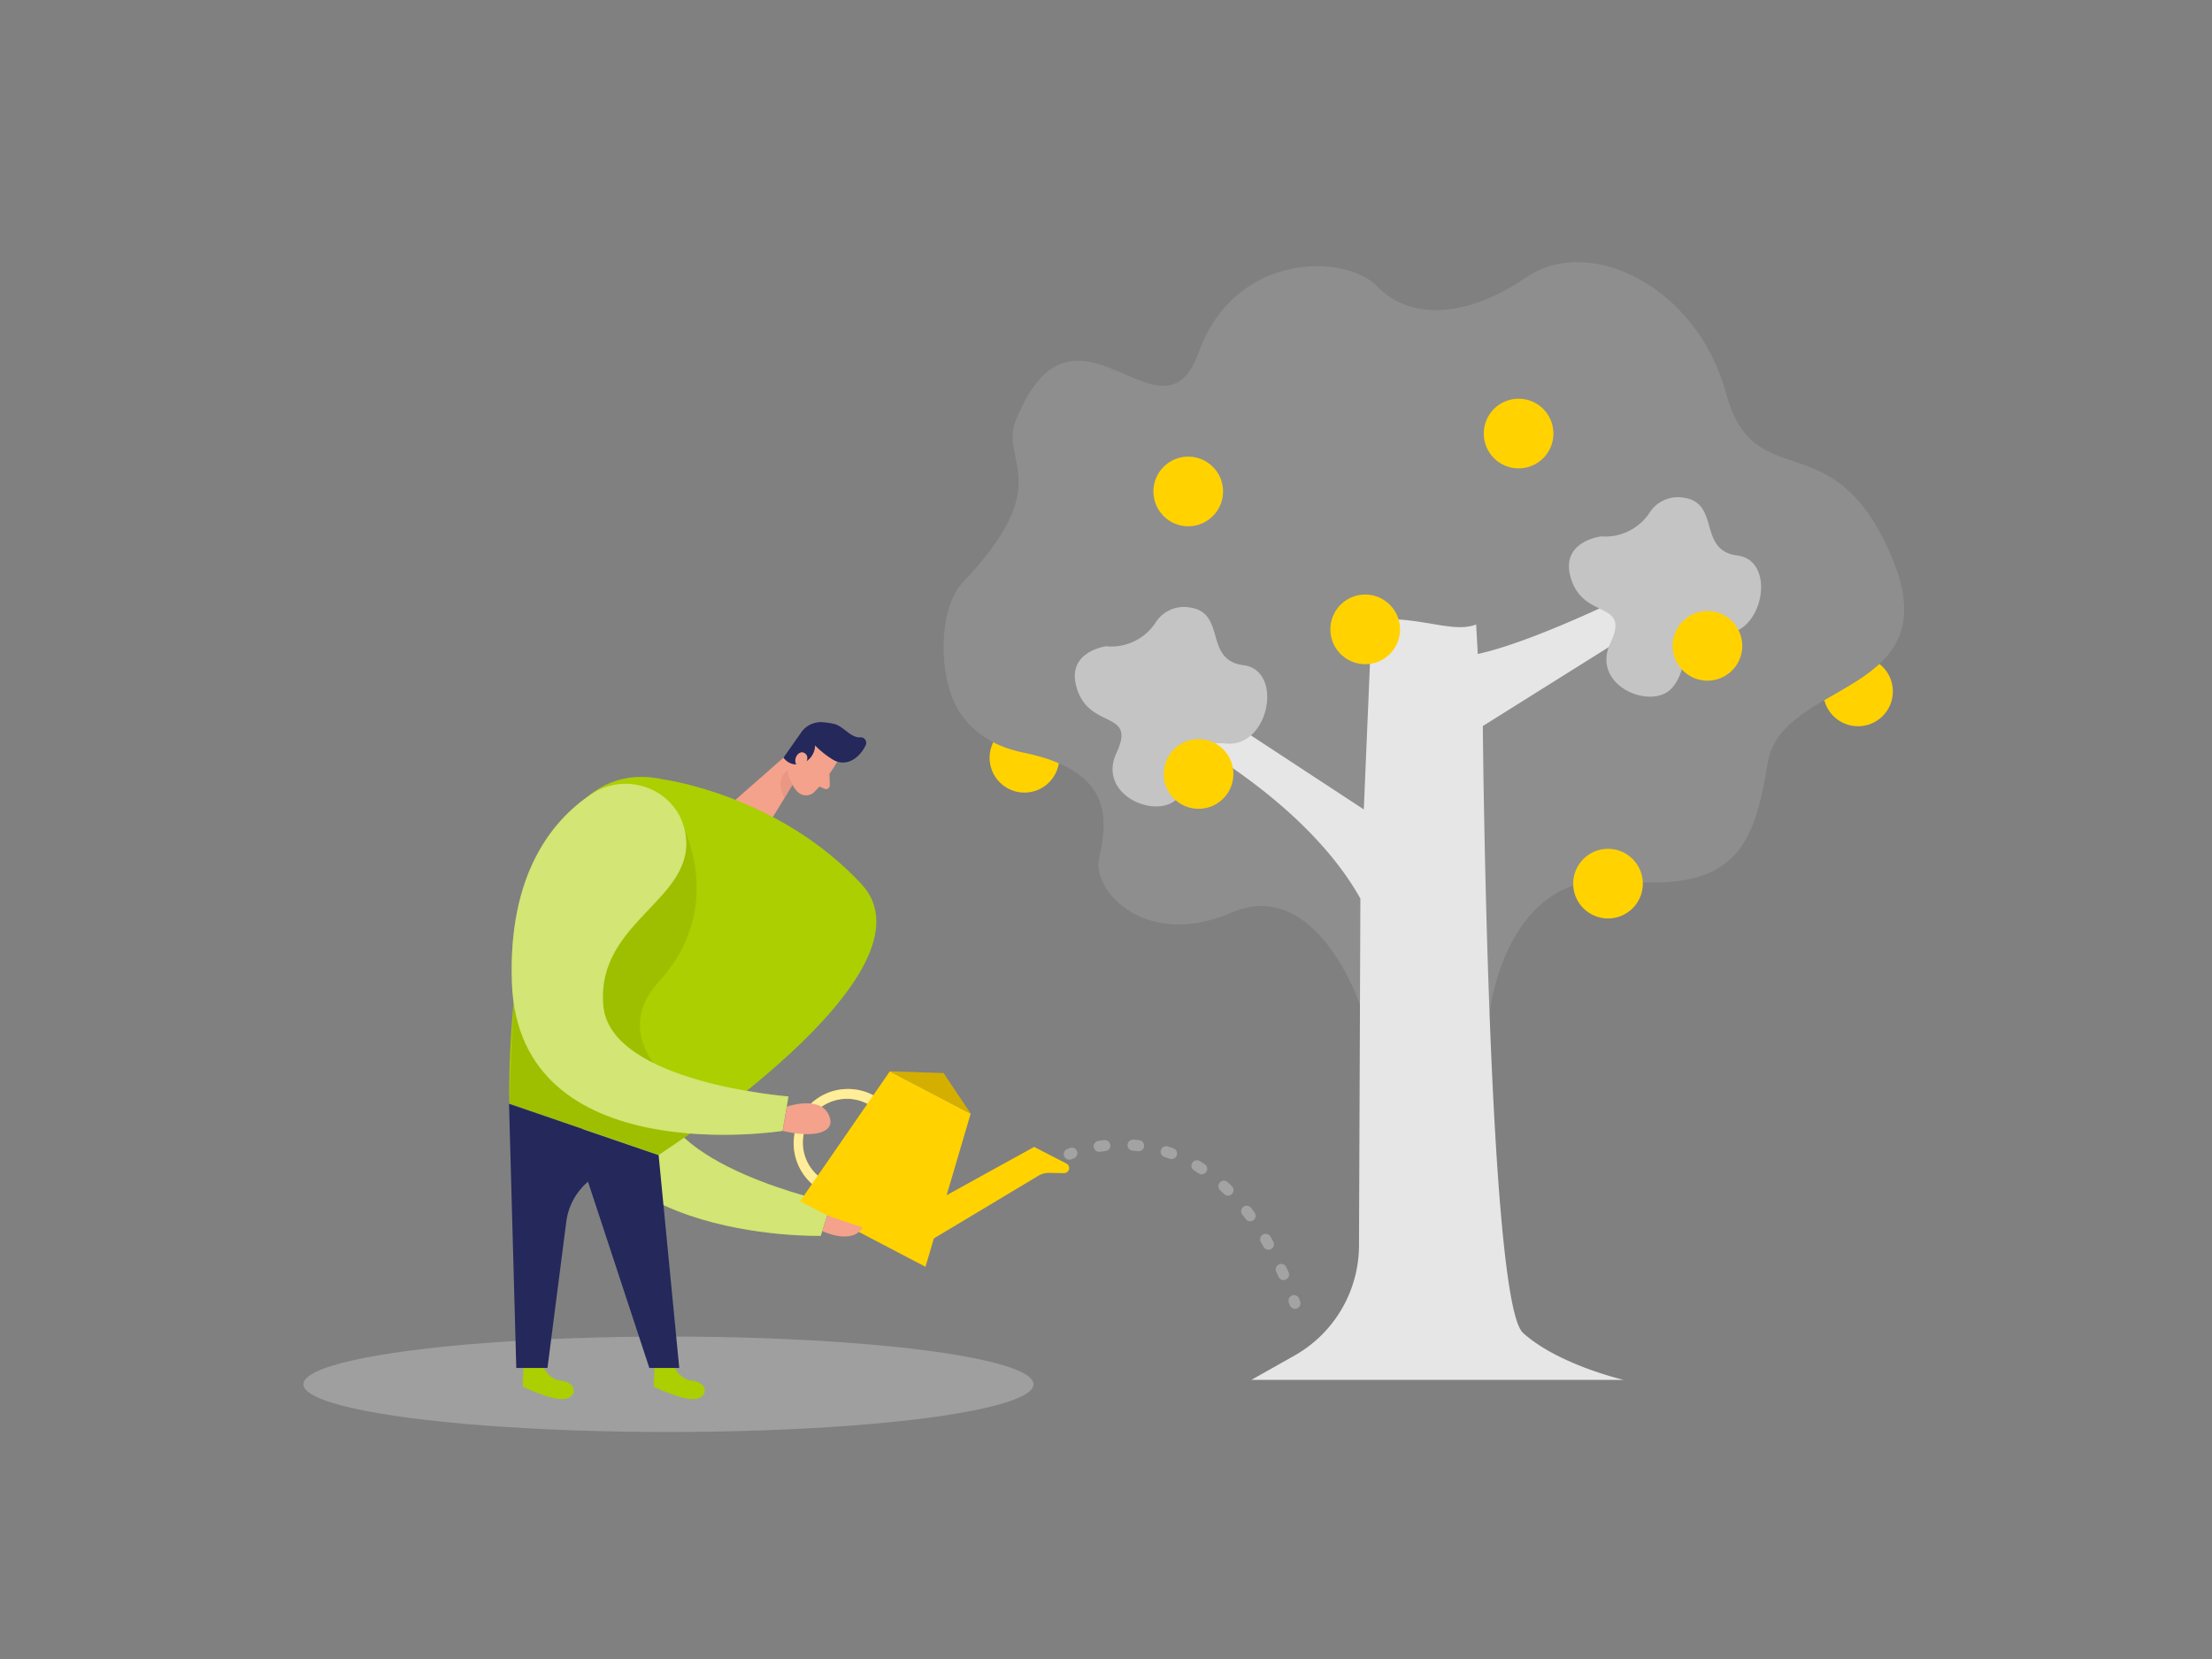 <svg id="Layer_1" data-name="Layer 1" xmlns="http://www.w3.org/2000/svg" viewBox="0 0 400 300"><rect x="0" y="0" width="400" height="300" fill="#808080" stroke="none"/><circle cx="335.99" cy="125.03" r="6.3" fill="#ffd200"/><circle cx="185.25" cy="137.03" r="6.3" fill="#ffd200"/><path d="M174.16,105.25c-4.68,4.94-4.44,17.39-.85,23.18,2.12,3.42,5.72,6.45,11.77,7.67,17.28,3.48,14.85,13.48,13.64,19.24s8.49,16.37,23.95,9.7,23.26,16.68,23.26,16.68l23.43,1.5s2.72-26.06,23.64-23.94,24.25-6.4,26.67-21.39,33.05-11.95,22.44-37.11-24.86-10.61-30-29.71S287.54,42.27,276,50.15s-21.56,7.36-27,1.6-25.59-6.5-32.26,12-22.38-14-33,12.17C180.62,83.51,191.26,87.22,174.16,105.25Z" fill="#8e8e8e"/><ellipse cx="120.88" cy="250.32" rx="66.01" ry="8.63" fill="#e6e6e6" opacity="0.3"/><path d="M138.13,167.44c-.56-7.72-9-12.27-15.94-8.84-7.54,3.73-16.79,12.28-18.71,31.88-3.34,34.19,44.94,33,44.94,33l1.89-6s-31.58-6.74-31-20.68C120,181.2,139,180,138.13,167.44Z" fill="#abcf00"/><path d="M138.13,167.44c-.56-7.72-9-12.27-15.94-8.84-7.54,3.73-16.79,12.28-18.71,31.88-3.34,34.19,44.94,33,44.94,33l1.89-6s-31.58-6.74-31-20.68C120,181.2,139,180,138.13,167.44Z" fill="#fff" opacity="0.46"/><path d="M98.07,246.8s1,2.7,3.45,2.89,3.1,2.58.91,3.22-7.9-2.15-7.9-2.15l.13-3.54Z" fill="#abcf00"/><path d="M121.75,246.8s1,2.7,3.45,2.89,3.11,2.58.91,3.22-7.9-2.15-7.9-2.15l.14-3.54Z" fill="#abcf00"/><path d="M151.41,137.71a26.21,26.21,0,0,1-4.25,5.6,2.14,2.14,0,0,1-3-.2,4.7,4.7,0,0,1-1-5l1-3.77a3.81,3.81,0,0,1,3.68-2.41C150.77,131.87,152.79,135.52,151.41,137.71Z" fill="#f4a28c"/><polygon points="143.24 135.63 132.81 144.8 138.27 150.19 143.53 141.58 143.24 135.63" fill="#f4a28c"/><path d="M150.44,137.26a17.07,17.07,0,0,1-3.05-2.46,3.53,3.53,0,0,1-2.19,3.2,2.88,2.88,0,0,1-3.52-1l3.13-4.45a4.34,4.34,0,0,1,4-1.95,15.59,15.59,0,0,1,2,.3c1.65.36,3,2.52,4.71,2.44a1,1,0,0,1,1,1.47c-.73,1.51-2.45,3.49-4.81,3A3.9,3.9,0,0,1,150.44,137.26Z" fill="#24285b"/><path d="M145.64,138.16s.9-1.37-.18-2-2.39,1.38-1.14,2.5Z" fill="#f4a28c"/><path d="M150,140l.05,2a.68.68,0,0,1-.95.64l-1.51-.67Z" fill="#f4a28c"/><path d="M143.38,141.82a5.18,5.18,0,0,1-.94-2.61s-2.46,1.79-.56,5.08Z" fill="#ce8172" opacity="0.31"/><path d="M120.26,141s20.56,2.8,35.5,18.85-36.66,49-36.66,49l-27-9.28S90.29,134.08,120.26,141Z" fill="#abcf00"/><path d="M152,217.09a.31.31,0,0,1-.13-.06l-3.3-1.72a9.81,9.81,0,0,1,9.09-17.38l3.3,1.73a.93.93,0,1,1-.86,1.65l-3.3-1.73a8,8,0,0,0-10.72,3.36,7.94,7.94,0,0,0,3.35,10.71l3.3,1.73a.93.93,0,0,1-.73,1.71Z" fill="#ffd200"/><path d="M123.86,150.29s7.08,14.38-4.69,27.2,10.23,24.18,10.23,24.18l-10.3,7.23-27-9.28s.42-12.5.83-18.52S123.86,150.29,123.86,150.29Z" opacity="0.08"/><path d="M152,217.09a.31.31,0,0,1-.13-.06l-3.3-1.72a9.81,9.81,0,0,1,9.09-17.38l3.3,1.73a.93.93,0,1,1-.86,1.65l-3.3-1.73a8,8,0,0,0-10.72,3.36,7.94,7.94,0,0,0,3.35,10.71l3.3,1.73a.93.93,0,0,1-.73,1.71Z" fill="#fff" opacity="0.6"/><path d="M123.86,150.29c-1.58-7.58-10.55-11-17-6.64-7,4.7-15,14.41-14.29,34.09,1.25,34.33,48.94,26.76,48.94,26.76l1.07-6.23s-32.2-2.47-33.48-16.37C107.69,166.34,126.43,162.64,123.86,150.29Z" fill="#abcf00"/><path d="M123.86,150.29c-1.58-7.58-10.55-11-17-6.64-7,4.7-15,14.41-14.29,34.09,1.25,34.33,48.94,26.76,48.94,26.76l1.07-6.23s-32.2-2.47-33.48-16.37C107.69,166.34,126.43,162.64,123.86,150.29Z" fill="#fff" opacity="0.46"/><polygon points="160.91 193.73 144.69 217.21 167.36 229.08 175.53 201.38 160.91 193.73" fill="#ffd200"/><path d="M163.15,220.56,187,207.4l5.83,3a.92.92,0,0,1-.44,1.74l-2.66-.05a3.81,3.81,0,0,0-2,.55l-22.62,13.56Z" fill="#ffd200"/><path d="M142.29,200.11s5.7-2,7.47,1.29-2.23,4.54-8.23,3.1Z" fill="#f4a28c"/><polygon points="160.91 193.73 170.62 194.05 175.53 201.38 160.91 193.73" fill="#ffd200"/><polygon points="160.91 193.73 170.62 194.05 175.53 201.38 160.91 193.73" opacity="0.17"/><path d="M148.71,222.61s5.26,2.6,7.3-.63l-6.42-2.18Z" fill="#f4a28c"/><g opacity="0.48"><path d="M193.36,208.71l.46-.18" fill="none" stroke="#c9c9c9" stroke-linecap="round" stroke-linejoin="round" stroke-width="2"/><path d="M198.77,207.29c8.27-1.22,24.19.25,34.33,25.53" fill="none" stroke="#c9c9c9" stroke-linecap="round" stroke-linejoin="round" stroke-width="2" stroke-dasharray="1.02 5.11"/><path d="M234,235.2c0,.16.11.32.17.48" fill="none" stroke="#c9c9c9" stroke-linecap="round" stroke-linejoin="round" stroke-width="2"/></g><path d="M92.05,199.62l1.31,47.75H99l3.4-26.44a11.43,11.43,0,0,1,8.11-9.5l8.63-2.53Z" fill="#24285b"/><polygon points="119.1 208.9 122.83 247.37 117.42 247.37 105.58 211.41 119.1 208.9" fill="#24285b"/><path d="M226.3,249.52h67.3s-11.82-2.73-18.19-8.49-7.27-109.74-7.27-109.74l40.62-25.46v-5.46s-27.59,14.85-41.53,17.89L266,96.13H248.74l-2.12,50.24L213,124.32v8.49s23,11.77,33,29.68l-.25,62.75a22.93,22.93,0,0,1-11.7,19.91Z" fill="#e6e6e6"/><path d="M200.18,116.84s-7.83.91-5.33,8,10.63,3.63,7.05,11.3,7.35,12.21,11.07,8.19.85-10.64,8.71-9.87,10.46-13.26,3.19-14.17-3-9.55-9.78-10.45a6.07,6.07,0,0,0-6.23,2.9,9.58,9.58,0,0,1-8.68,4.14Z" fill="#c4c4c4"/><path d="M289.53,97s-7.83.91-5.32,8,10.62,3.62,7,11.29,7.36,12.22,11.07,8.19.85-10.63,8.71-9.87,10.46-13.25,3.19-14.16-3-9.55-9.78-10.46a6.08,6.08,0,0,0-6.22,2.9A9.63,9.63,0,0,1,289.53,97Z" fill="#c4c4c4"/><path d="M239.87,105s-2.5,7.73,9.32,7,19.56,6.82,22.74-7-11.14-28-23.19-22S239.87,105,239.87,105Z" fill="#8e8e8e"/><circle cx="216.74" cy="139.96" r="6.3" fill="#ffd200"/><circle cx="246.87" cy="113.81" r="6.3" fill="#ffd200"/><circle cx="274.61" cy="78.4" r="6.3" fill="#ffd200"/><circle cx="214.87" cy="88.87" r="6.3" fill="#ffd200"/><circle cx="290.78" cy="159.79" r="6.3" fill="#ffd200"/><circle cx="308.76" cy="116.79" r="6.3" fill="#ffd200"/></svg>